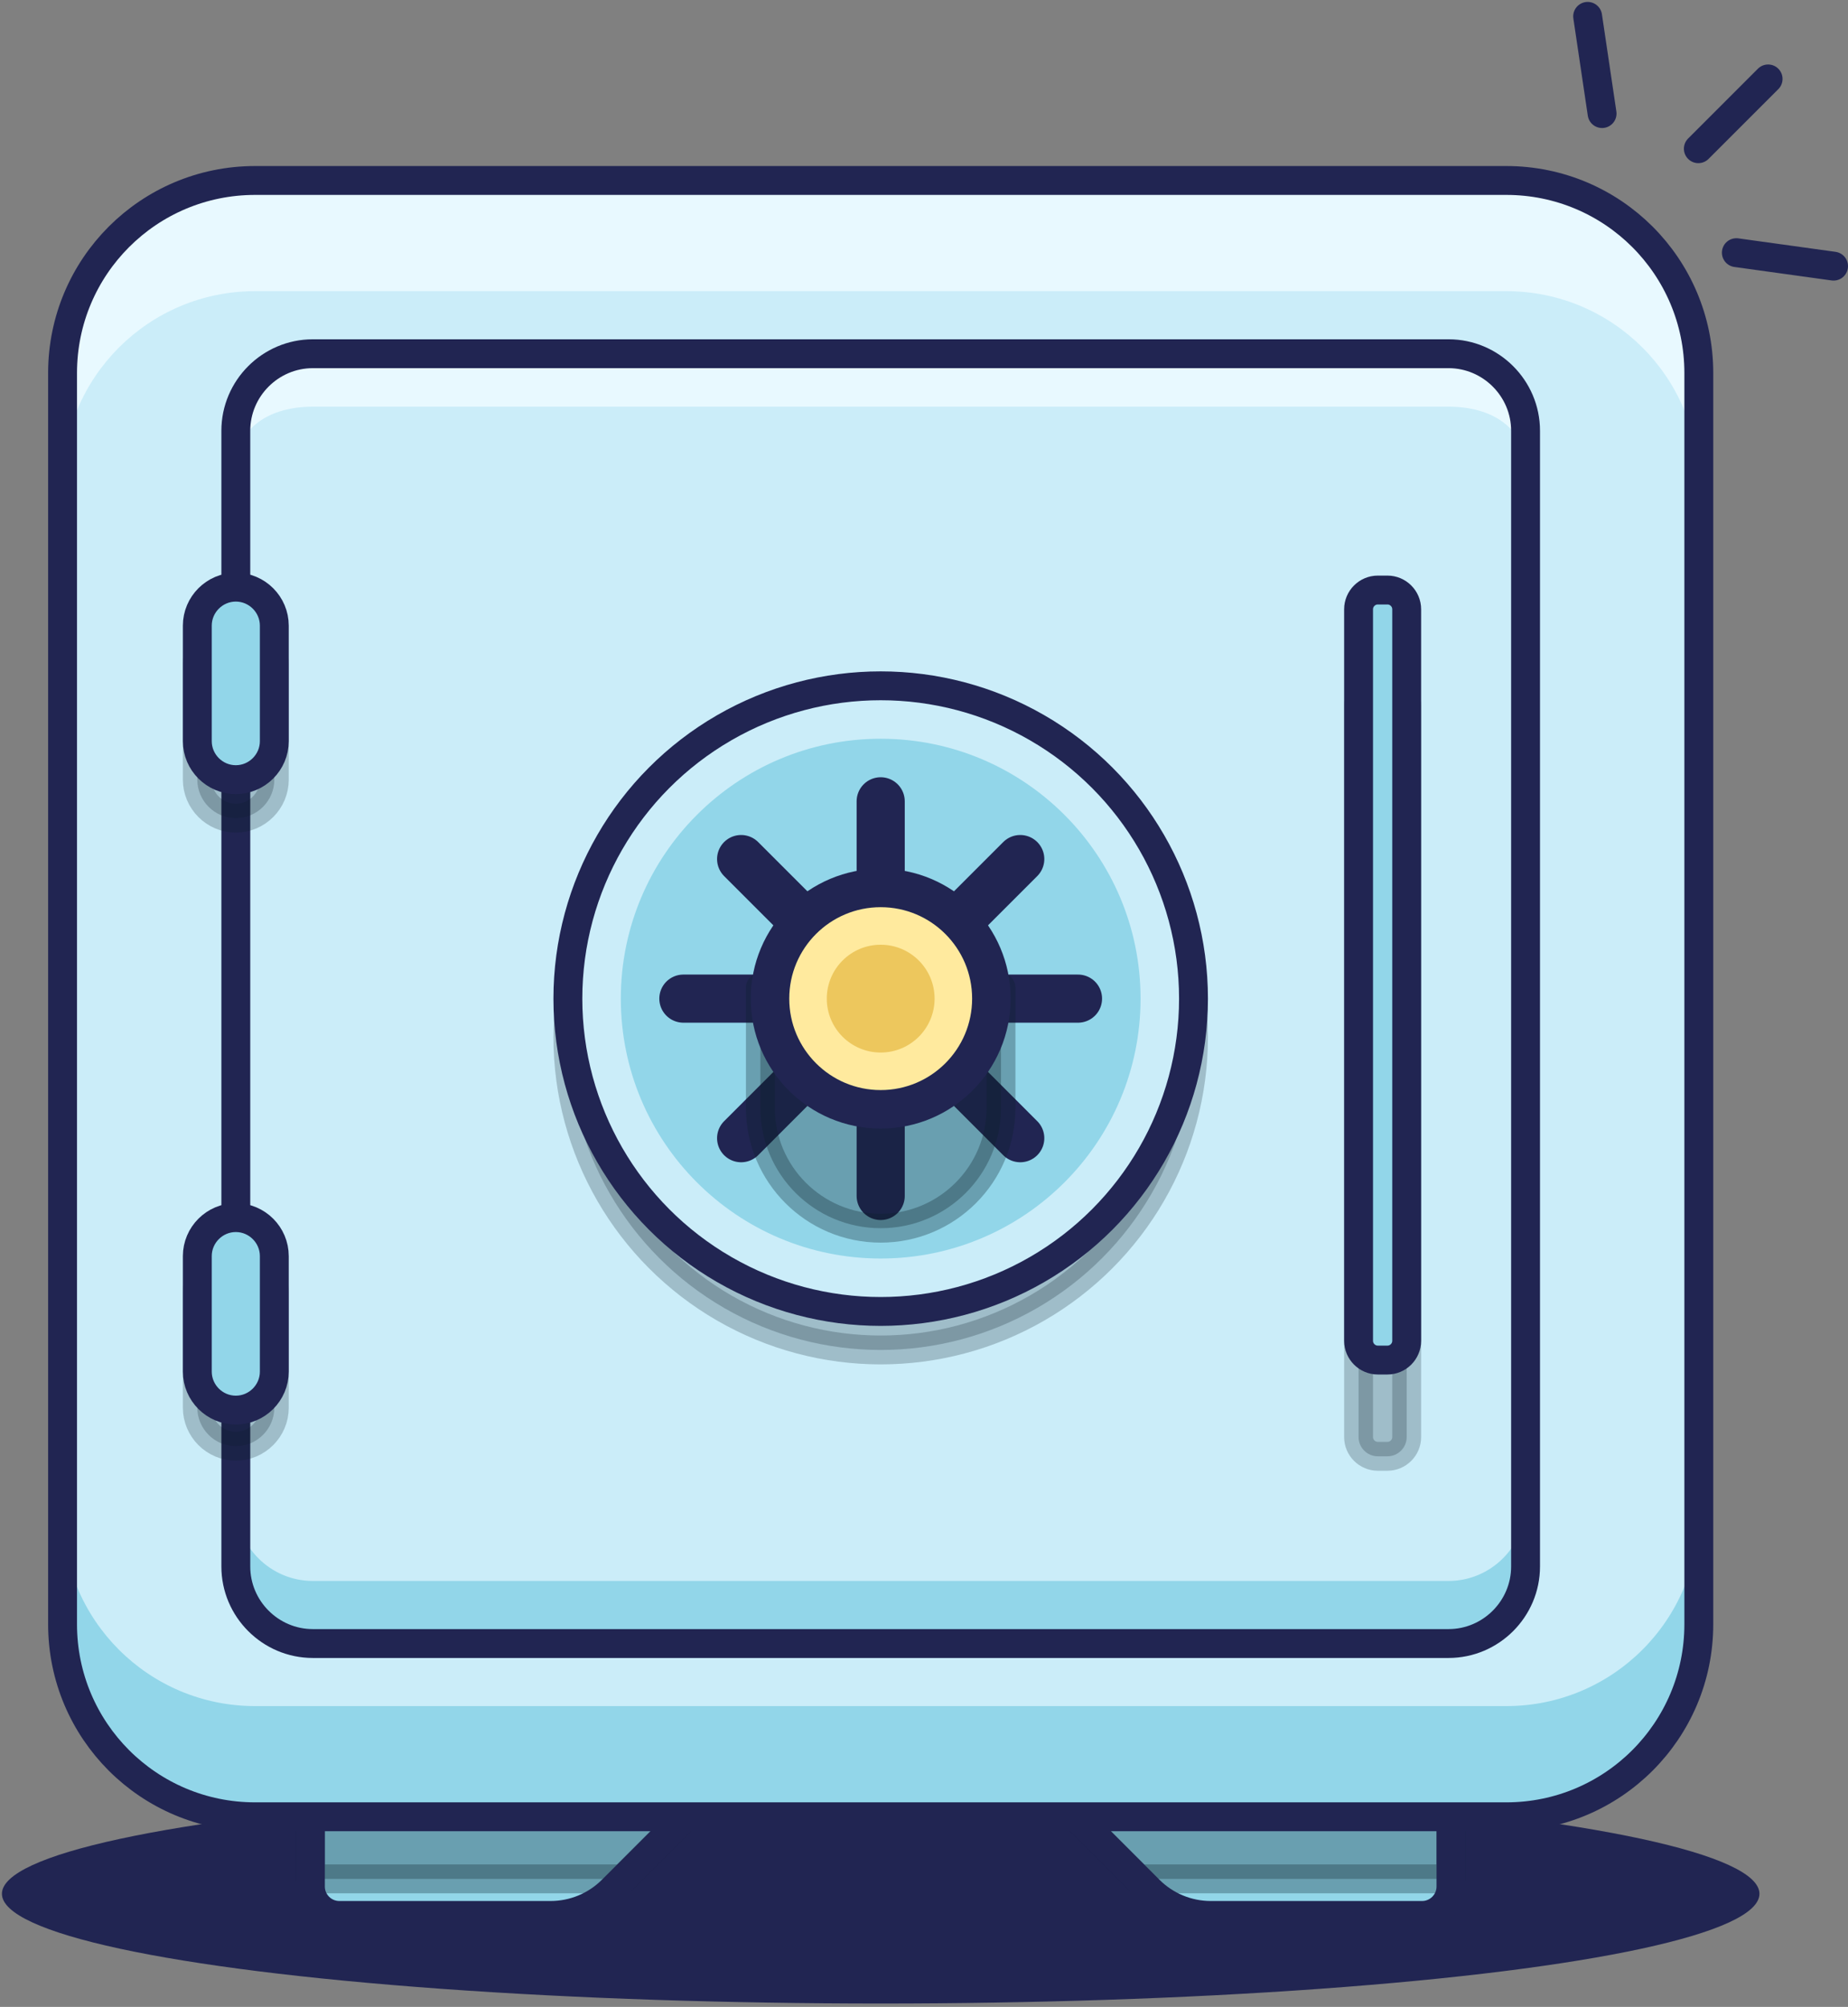 <svg xmlns="http://www.w3.org/2000/svg" version="1.0" width="384px" height="417px" view-box="0 0 384 417">
  <rect width="100%" height="100%" fill="#808080" stroke="none"/>
  <g id="Page-1" stroke="none" stroke-width="1" fill="none" fill-rule="evenodd">
    <g id="day5-vault" transform="translate(-317, -292)">
      <g id="Group" transform="translate(317.4, 295)">
        <ellipse id="XMLID_75_" fill="#212552" fill-rule="nonzero" cx="182.6" cy="390.5" rx="182.6" ry="22.8"></ellipse>
        <g id="XMLID_3_" transform="translate(12.6, 34)">
          <path d="M129.5,340.4 L129.5,333 C129.5,329.7 126.8,327 123.5,327 L57.5,327 C54.2,327 51.5,329.7 51.5,333 L51.5,355 C51.5,358.3 54.2,361 57.5,361 L101.4,361 C106.2,361 110.8,359.1 114.2,355.7 L129.5,340.4 Z" id="XMLID_20_" fill="#92D6E9" fill-rule="nonzero"></path>
          <path d="M123.5,327 L57.5,327 C54.2,327 51.5,329.7 51.5,333 L51.5,353.4 L116.5,353.4 L129.5,340.4 L129.5,333 C129.5,329.7 126.8,327 123.5,327 Z" id="XMLID_50_" stroke="#0A1E2B" stroke-width="6" fill="#0A1E2B" fill-rule="nonzero" opacity="0.3" stroke-linecap="round" stroke-linejoin="round"></path>
          <path d="M210.5,340.4 L210.5,333 C210.5,329.7 213.2,327 216.5,327 L282.5,327 C285.8,327 288.5,329.7 288.5,333 L288.5,355 C288.5,358.3 285.8,361 282.5,361 L238.6,361 C233.8,361 229.2,359.1 225.8,355.7 L210.5,340.4 Z" id="XMLID_18_" fill="#92D6E9" fill-rule="nonzero"></path>
          <path d="M282.5,327 L216.5,327 C213.2,327 210.5,329.7 210.5,333 L210.5,340.4 L223.5,353.4 L288.5,353.4 L288.5,333 C288.5,329.7 285.8,327 282.5,327 Z" id="XMLID_51_" stroke="#0A1E2B" stroke-width="6" fill="#0A1E2B" fill-rule="nonzero" opacity="0.3" stroke-linecap="round" stroke-linejoin="round"></path>
          <path d="M129.5,340.4 L129.5,333 C129.5,329.7 126.8,327 123.5,327 L57.5,327 C54.2,327 51.5,329.7 51.5,333 L51.5,355 C51.5,358.3 54.2,361 57.5,361 L101.4,361 C106.2,361 110.8,359.1 114.2,355.7 L129.5,340.4 Z" id="XMLID_27_" stroke="#212552" stroke-width="6" stroke-linecap="round" stroke-linejoin="round"></path>
          <path d="M210.5,340.4 L210.5,333 C210.5,329.7 213.2,327 216.5,327 L282.5,327 C285.8,327 288.5,329.7 288.5,333 L288.5,355 C288.5,358.3 285.8,361 282.5,361 L238.6,361 C233.8,361 229.2,359.1 225.8,355.7 L210.5,340.4 Z" id="XMLID_26_" stroke="#212552" stroke-width="6" stroke-linecap="round" stroke-linejoin="round"></path>
          <path d="M300,340.5 L40,340.5 C17.9,340.5 0,322.6 0,300.5 L0,40.5 C0,18.4 17.9,0.5 40,0.5 L300,0.5 C322.1,0.5 340,18.4 340,40.5 L340,300.5 C340,322.6 322.1,340.5 300,340.5 Z" id="XMLID_2_" fill="#CBEDF9" fill-rule="nonzero"></path>
          <path d="M300,0.5 L40,0.5 C17.9,0.5 0,18.4 0,40.5 L0,63.5 C0,41.4 17.9,23.5 40,23.5 L300,23.5 C322.1,23.5 340,41.4 340,63.5 L340,40.5 C340,18.4 322.1,0.5 300,0.5 Z" id="XMLID_38_" fill="#E8F9FF" fill-rule="nonzero"></path>
          <path d="M300,317.5 L40,317.5 C17.9,317.5 0,299.6 0,277.5 L0,300.5 C0,322.6 17.9,340.5 40,340.5 L300,340.5 C322.1,340.5 340,322.6 340,300.5 L340,277.5 C340,299.6 322.1,317.5 300,317.5 Z" id="XMLID_45_" fill="#92D6E9" fill-rule="nonzero"></path>
          <path d="M300,340.5 L40,340.5 C17.9,340.5 0,322.6 0,300.5 L0,40.5 C0,18.4 17.9,0.5 40,0.5 L300,0.5 C322.1,0.5 340,18.4 340,40.5 L340,300.5 C340,322.6 322.1,340.5 300,340.5 Z" id="XMLID_19_" stroke="#212552" stroke-width="6" stroke-linecap="round" stroke-linejoin="round"></path>
          <path d="M288,36.5 L52,36.5 C43.2,36.5 36,43.7 36,52.5 L36,60.5 C36,51.7 43.2,47.5 52,47.5 L288,47.5 C296.8,47.5 304,51.7 304,60.5 L304,52.5 C304,43.6 296.8,36.5 288,36.5 Z" id="XMLID_82_" fill="#E8F9FF" fill-rule="nonzero"></path>
          <path d="M288,291.5 L52,291.5 C43.2,291.5 36,284.3 36,275.5 L36,288.5 C36,297.3 43.2,304.5 52,304.5 L288,304.5 C296.8,304.5 304,297.3 304,288.5 L304,275.5 C304,284.3 296.8,291.5 288,291.5 Z" id="XMLID_83_" fill="#92D6E9" fill-rule="nonzero"></path>
          <path d="M52,304.5 C43.2,304.5 36,297.3 36,288.5 L36,52.5 C36,43.7 43.2,36.5 52,36.5 L288,36.5 C296.8,36.5 304,43.7 304,52.5 L304,288.5 C304,297.3 296.8,304.5 288,304.5 L52,304.5 Z" id="XMLID_7_" stroke="#212552" stroke-width="6" stroke-linecap="round" stroke-linejoin="round"></path>
          <path d="M275.3,265.6 L273.3,265.6 C271.1,265.6 269.3,263.8 269.3,261.6 L269.3,109.6 C269.3,107.4 271.1,105.6 273.3,105.6 L275.3,105.6 C277.5,105.6 279.3,107.4 279.3,109.6 L279.3,261.6 C279.3,263.8 277.5,265.6 275.3,265.6 Z" id="XMLID_48_" stroke="#0A1E2B" stroke-width="6" fill="#0A1E2B" fill-rule="nonzero" opacity="0.23" stroke-linecap="round" stroke-linejoin="round"></path>
          <path d="M275.3,245.6 L273.3,245.6 C271.1,245.6 269.3,243.8 269.3,241.6 L269.3,89.6 C269.3,87.4 271.1,85.6 273.3,85.6 L275.3,85.6 C277.5,85.6 279.3,87.4 279.3,89.6 L279.3,241.6 C279.3,243.8 277.5,245.6 275.3,245.6 Z" id="XMLID_13_" fill="#92D6E9" fill-rule="nonzero"></path>
          <path d="M275.3,245.6 L273.3,245.6 C271.1,245.6 269.3,243.8 269.3,241.6 L269.3,89.6 C269.3,87.4 271.1,85.6 273.3,85.6 L275.3,85.6 C277.5,85.6 279.3,87.4 279.3,89.6 L279.3,241.6 C279.3,243.8 277.5,245.6 275.3,245.6 Z" id="XMLID_14_" stroke="#212552" stroke-width="6" stroke-linecap="round" stroke-linejoin="round"></path>
          <circle id="XMLID_39_" stroke="#0A1E2B" stroke-width="6" fill="#0A1E2B" fill-rule="nonzero" opacity="0.23" stroke-linecap="round" stroke-linejoin="round" cx="170" cy="178.5" r="65"></circle>
          <circle id="XMLID_32_" fill="#CBEDF9" fill-rule="nonzero" cx="170" cy="170.5" r="65"></circle>
          <circle id="XMLID_5_" stroke="#212552" stroke-width="6" stroke-linecap="round" stroke-linejoin="round" cx="170" cy="170.5" r="65"></circle>
          <circle id="XMLID_34_" fill="#92D6E9" fill-rule="nonzero" cx="170" cy="170.5" r="54"></circle>
          <line x1="170" y1="129.5" x2="170" y2="211.5" id="XMLID_10_" stroke="#212552" stroke-width="10" stroke-linecap="round" stroke-linejoin="round"></line>
          <line x1="211" y1="170.5" x2="129" y2="170.5" id="XMLID_8_" stroke="#212552" stroke-width="10" stroke-linecap="round" stroke-linejoin="round"></line>
          <line x1="199" y1="141.5" x2="141" y2="199.5" id="XMLID_12_" stroke="#212552" stroke-width="10" stroke-linecap="round" stroke-linejoin="round"></line>
          <line x1="199" y1="199.5" x2="141" y2="141.5" id="XMLID_11_" stroke="#212552" stroke-width="10" stroke-linecap="round" stroke-linejoin="round"></line>
          <path d="M170,218.2 L170,218.2 C156.2,218.2 145,207 145,193.2 L145,168.2 L195,168.2 L195,193.2 C195,207 183.8,218.2 170,218.2 Z" id="XMLID_37_" stroke="#0A1E2B" stroke-width="6" fill="#0A1E2B" fill-rule="nonzero" opacity="0.3" stroke-linecap="round" stroke-linejoin="round"></path>
          <path d="M36,133 L36,133 C31.6,133 28,129.4 28,125 L28,101 C28,96.6 31.6,93 36,93 L36,93 C40.4,93 44,96.6 44,101 L44,125 C44,129.4 40.4,133 36,133 Z" id="XMLID_46_" stroke="#0A1E2B" stroke-width="6" fill="#0A1E2B" fill-rule="nonzero" opacity="0.23" stroke-linecap="round" stroke-linejoin="round"></path>
          <path d="M36,263.5 L36,263.5 C31.6,263.5 28,259.9 28,255.5 L28,231.5 C28,227.1 31.6,223.5 36,223.5 L36,223.5 C40.4,223.5 44,227.1 44,231.5 L44,255.5 C44,259.9 40.4,263.5 36,263.5 Z" id="XMLID_52_" stroke="#0A1E2B" stroke-width="6" fill="#0A1E2B" fill-rule="nonzero" opacity="0.23" stroke-linecap="round" stroke-linejoin="round"></path>
          <path d="M36,125 L36,125 C31.6,125 28,121.4 28,117 L28,93 C28,88.6 31.6,85 36,85 L36,85 C40.4,85 44,88.6 44,93 L44,117 C44,121.4 40.4,125 36,125 Z" id="XMLID_36_" fill="#92D6E9" fill-rule="nonzero"></path>
          <path d="M36,256 L36,256 C31.6,256 28,252.4 28,248 L28,224 C28,219.6 31.6,216 36,216 L36,216 C40.4,216 44,219.6 44,224 L44,248 C44,252.4 40.4,256 36,256 Z" id="XMLID_33_" fill="#92D6E9" fill-rule="nonzero"></path>
          <path d="M36,125 L36,125 C31.6,125 28,121.4 28,117 L28,93 C28,88.6 31.6,85 36,85 L36,85 C40.4,85 44,88.6 44,93 L44,117 C44,121.4 40.4,125 36,125 Z" id="XMLID_15_" stroke="#212552" stroke-width="6" stroke-linecap="round" stroke-linejoin="round"></path>
          <path d="M36,256 L36,256 C31.6,256 28,252.4 28,248 L28,224 C28,219.6 31.6,216 36,216 L36,216 C40.4,216 44,219.6 44,224 L44,248 C44,252.4 40.4,256 36,256 Z" id="XMLID_17_" stroke="#212552" stroke-width="6" stroke-linecap="round" stroke-linejoin="round"></path>
          <circle id="XMLID_29_" fill="#FFEA9E" fill-rule="nonzero" cx="170" cy="170.5" r="25"></circle>
          <circle id="XMLID_72_" fill="#EDC75D" fill-rule="nonzero" cx="170" cy="170.5" r="11.2"></circle>
          <circle id="XMLID_9_" stroke="#212552" stroke-width="8" stroke-linecap="round" stroke-linejoin="round" cx="170" cy="170.5" r="23"></circle>
        </g>
        <g id="XMLID_6_" stroke-linecap="round" stroke-linejoin="round" transform="translate(328.6, 0)" stroke="#212552" stroke-width="6">
          <line x1="52" y1="52.3" x2="31.8" y2="49.5" id="XMLID_22_"></line>
          <line x1="3.9" y1="20.6" x2="0.9" y2="0.4" id="XMLID_21_"></line>
          <line x1="23.9" y1="27.9" x2="38.4" y2="13.4" id="XMLID_16_"></line>
        </g>
      </g>
    </g>
  </g>
</svg>